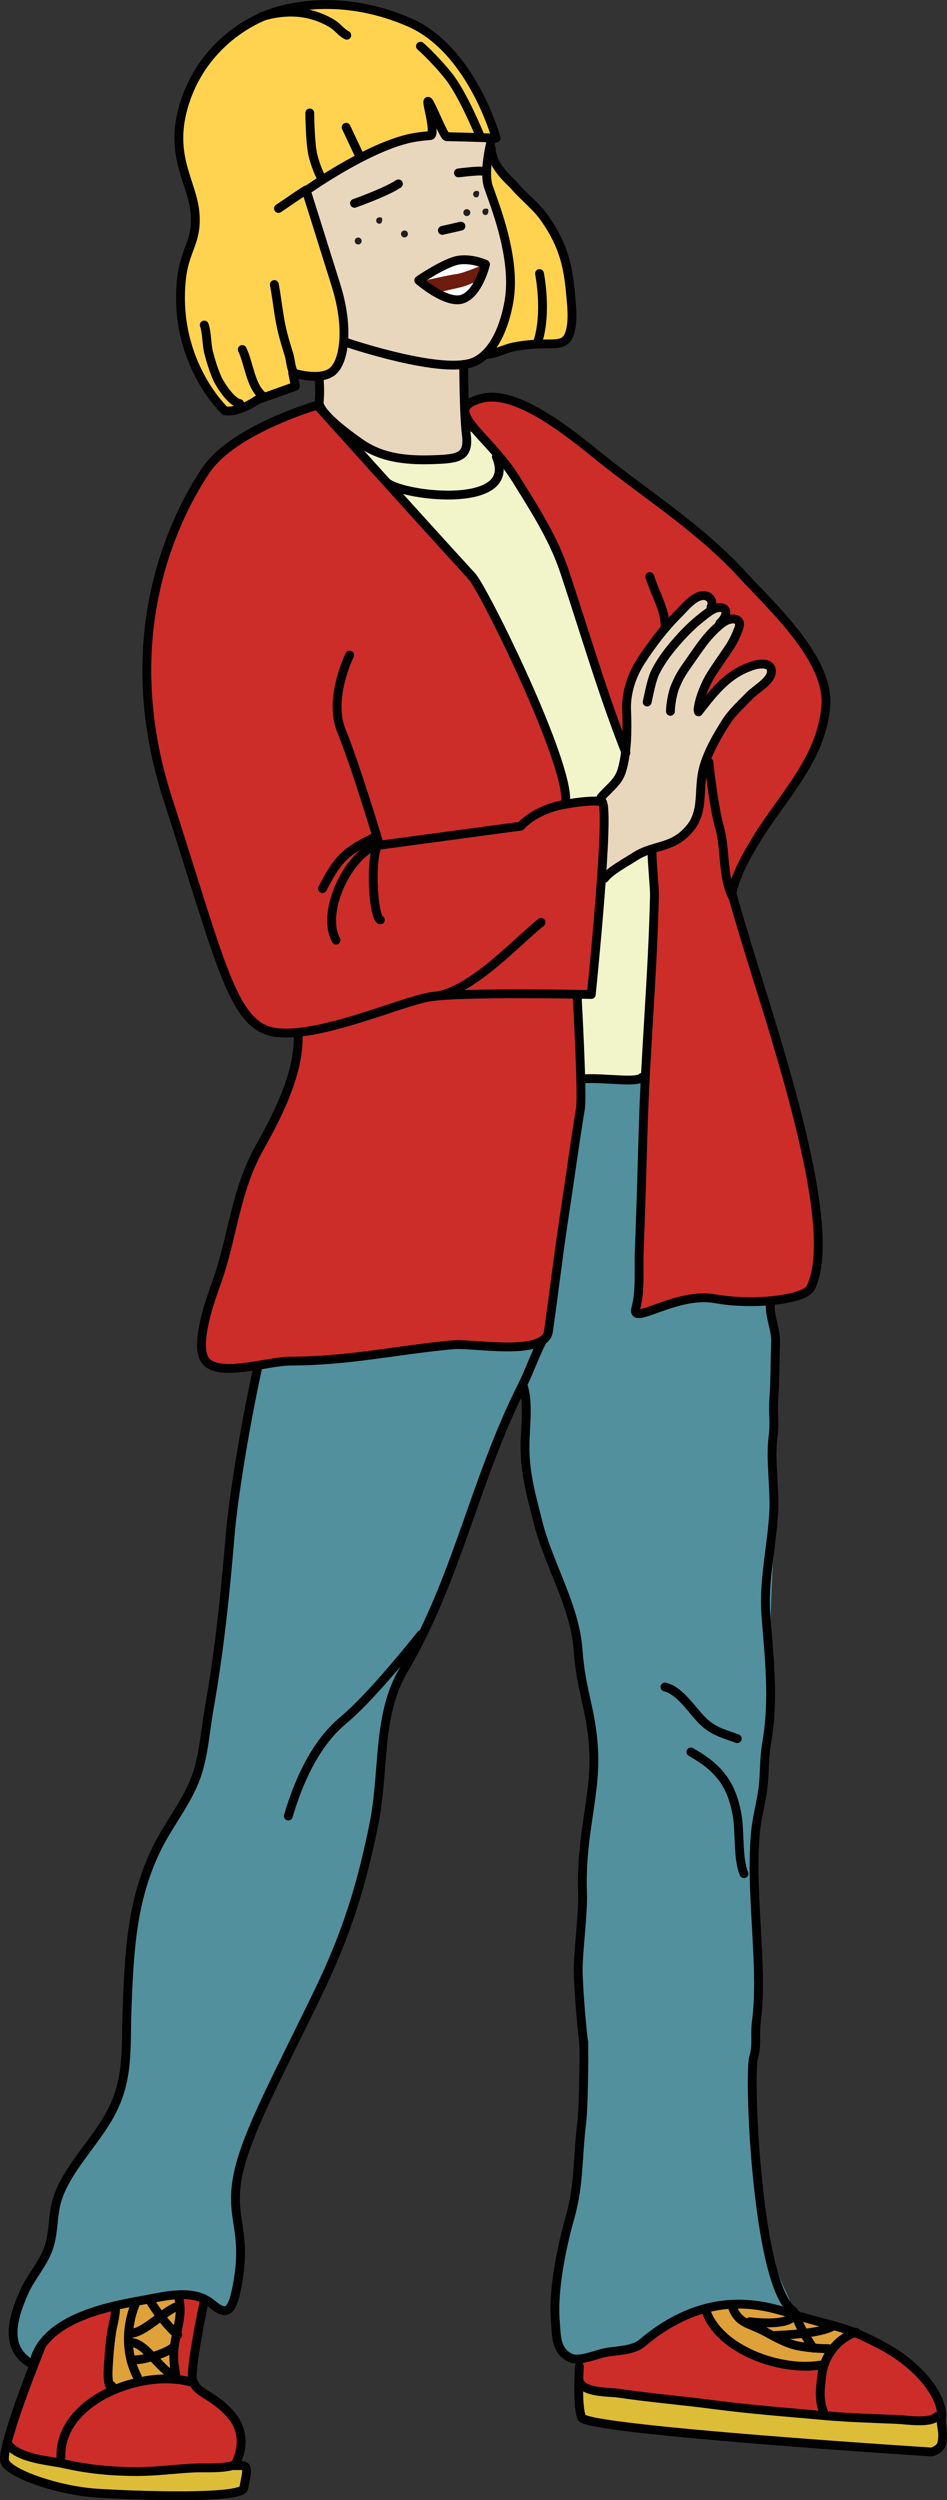 <?xml version="1.0" encoding="UTF-8"?><svg id="Layer_2" xmlns="http://www.w3.org/2000/svg" viewBox="0 0 84.71 223.54"><rect x="0" y="0" width="84.71" height="223.54" fill="#333333" stroke="none"/><defs><style>.cls-1{fill:#dfa13a;}.cls-1,.cls-2,.cls-3,.cls-4,.cls-5,.cls-6,.cls-7,.cls-8,.cls-9,.cls-10{stroke-width:0px;}.cls-2{fill:#ddbc38;}.cls-11{stroke:#231f20;stroke-miterlimit:10;stroke-width:.2px;}.cls-11,.cls-12{fill:none;}.cls-3{fill:#cc2d29;}.cls-4{fill:#f2f4ca;}.cls-5{fill:#231f20;}.cls-6{fill:#ffd350;}.cls-7{fill:#fff;}.cls-8{fill:#6f1b0d;}.cls-9{fill:#52909e;}.cls-10{fill:#e9d7bd;}.cls-12{stroke:#000;stroke-linecap:round;stroke-linejoin:round;stroke-width:.79px;}</style></defs><g id="Layer_1-2"><path class="cls-3" d="M67.49,75.36c2.36-3.99,5.98-7.34,6.39-12.2.36-4.19-4.82-8.88-7.47-11.77-3.53-3.86-7.91-6.71-12-9.9-2.46-1.92-7.83-6.65-11.32-5.86-4.31.97,1.86,5.7,3.09,7.24,1.96,2.47,3.32,5.24,4.31,8.19,1.9,5.7,3.91,11.91,6.07,17.37l3.85,6.3c-1.09.74-2.26,1.35-2.32,2.7-.03.75-.03,1.5-.05,2.25-.16,7.22-.32,14.44-.52,21.65-.1,3.53-.2,7.07-.34,10.6-.06,1.59.12,3.53-.31,5.08-.44,1.59,3.62-1.5,7.07-.88,3.45.62,8.04.09,8.57-.97,2.47-4.94-2.3-19.78-5.25-29.23l.21.35c-.11-.3-.23-.59-.37-.85-.71-2.27-1.29-4.19-1.63-5.55.33-1.59,1.22-3.19,2.01-4.51"/><path class="cls-3" d="M51.82,211.6s-.24,3.45.2,4.57c.44,1.12,31.29,3.08,31.29,3.08,0,0,.78-.18.92-.76.25-1.06-.13-1.52-.03-2.24.24-1.75-1.75-4.56-5.13-6.41-3.38-1.85-4.47-1.8-7.4-2.68-2.93-.88-3.63-2.49-3.63-2.49l-.18-.58s-13.8,5.69-14.62,6.3c-.82.61-1.42,1.22-1.42,1.22"/><path class="cls-2" d="M51.5,213.3s.4.13,1.14.31c.74.18,21.13,2.38,21.13,2.38,0,0,9.28.44,9.5.35.22-.09.95-.35.95-.35,0,0,.39,2.84-.28,3.11-.67.26-12.36-.64-12.36-.64,0,0-18.38-1.51-19.09-1.95-.72-.44-.99-3.21-.99-3.21"/><path class="cls-1" d="M68.49,210.75c-1.6-.64-3.16-1.58-4.27-2.93-.28-.35-.55-.72-.75-1.13-.29-.62-.26-.64.32-.97.87-.5,1.89-.71,2.76-1.23.6-.36,1.2-.89,1.66-.11.31.52.31.88.92,1.29.91.61,2.05,1.14,3.05,1.6.77.35,1.63.56,2.43.75.5.12,1.22.12,1.6.42-.29.2-.67.26-.96.51-.3.27-.43.69-.64,1.03-.73,1.18-1.15,1.62-2.57,1.58-1.22-.04-2.42-.35-3.55-.8"/><path class="cls-9" d="M70.98,207.09c-.09-1.22-.67-2.03-1.14-3.21-.58-1.46-.96-3.01-1.51-4.47-.5-1.33-.47-2.78-.74-4.15-.78-4.04-.82-8.78-.1-12.84.8-4.51.01-9.66,0-14.11-.01-5.73,1.24-9.51,1.25-15.17.01-6.23.4-12.95.63-19.15.15-4.18.16-12.54-.47-16.99-.21-1.48-8.48-.62-11.74.53,0,0,.98-9.11.1-20.98-.88.44-4.97-.28-5.01.09-.18,1.56-.75,4.94-.95,6.49-.49,3.77-1.01,7.53-1.63,11.28-.23,1.38-.45,2.78-.76,4.14-.48,2.06-2.05,1.74-3.96,1.74-3.21,0-6.13-.23-9.23.42-1.85.39-3.61.53-5.48.72-1.12.12-2.08.52-3.2.53-.91,0-1.82-.13-2.73-.05-1.08.09-1.06.38-1.32,1.39-.45,1.77-.83,3.55-1.16,5.34-.53,2.84-1,5.72-1.24,8.6-.43,5.22-.98,10.43-1.88,15.53-.4,2.25-.49,4.51-1.34,6.56-.88,2.12-2.4,3.98-3.4,6.06-2.19,4.56-2.4,9.06-2.6,14.1-.14,3.5.21,6.33-1.46,9.46-1.41,2.66-4.15,5.19-4.87,8.01-.35,1.35-.23,2.79-.72,4.13-.51,1.39-1.59,2.53-2.18,3.89-1.1,2.5-1.77,5.1.84,6.48.77-4.23,7.04-5.29,9.84-5.8,1.9-.35,4.47-1.03,6.08.3,1.32,1.08,1.9,1.11,2.42-2.19.73-4.61-.85-5.51,0-9.47.8-3.73,3.69-8.97,7.23-16.32,2.47-5.14,3.81-9.44,4.92-15,.91-4.59.26-9.63,2.6-13.6,4.37-7.42,7.04-17.33,10.67-25.54.15,2.19.22,4.57.22,5.5,0,2.44.56,4.36,1.14,6.68.97,3.9,3.33,7.53,3.61,11.53.27,3.73,1.18,5.22,1.39,8.9.23,4.11-1.19,7.56-.99,12.86.07,1.73-.41,5.24-.39,6.93,0,0,0,.02,0,.02.05,3.71.48,7.67.56,11.34.1,5.22-1.06,10.24-2.2,15.23-.85,3.71-.16,8.16,1.18,8.01,1.57-.18,5.26-.55,7.69-2.28,1.73-1.23,4.22-2.51,6.55-2.72.99-.09,2.03.08,2.94.44.82.32,1.51.62,2.56,1.37,0-.19,0-.38,0-.55"/><path class="cls-3" d="M18.28,205.7s-1,4.69-1.08,6.53c-.08,1.84,1.61,1.54,3.46,3.69,1.84,2.15.31,4.54.31,4.54h.69c.69,0,.31,1,.15,2-.15,1-9.68.69-13.14.46-3.46-.23-7.69-1.69-8.22-2.77-.54-1.08,2.47-10.52,4.64-11.82,0,0,4.18-2.01,6.5-2.39,2.32-.38,4.98-1.06,5.66-.84.68.23,1.03.6,1.03.6"/><path class="cls-2" d="M16.88,220.5c-1.65.09-2.95.5-4.63.5-2.18,0-4.28-.2-6.41-.67-1.52-.34-4.03-.45-5.08-1.71l-.52,1.53s2.73,2.51,8.16,2.81c5.43.3,10.21.27,11.27.19,1.06-.08,1.82-.23,2.09-.57.27-.34.71-2.14.3-2.13-.4.01-5.19.05-5.19.05"/><path class="cls-4" d="M49.28,47.95s-4.5-7.76-5.42-8.34-2.17-1.25-2.17-1.25c0,0,.83,2-.33,2.25-1.17.25-5.84,1-10.34-1.67-.68-.4,6.51,7.68,6.51,7.68l6.02,6.6,6.1,14.14,3.9,15.06-.67,6.26-1.25.23.72,7.48c1.86-.07,4.62.47,5.09-.05,0,0,1.78-17.01.86-21.1-.92-4.09-9.01-27.28-9.01-27.28"/><path class="cls-6" d="M43.95,13.27c0,1.59,1.79,3.02,2.04,3.32.89,1.06,1.94,1.78,2.8,3.02,1.66,2.42,2.03,4.27,2.25,6.69.09,1.01.22,2.09.02,3.1-.26,1.28-.84,1.35-2.05,1.35-1.05,0-2.05.06-3.08.27-.76.16-1.62.62-2.34.67"/><path class="cls-6" d="M27.39,17.05s5.07-3.62,8.98-4.61c.65-.17,1.39-.26,2.14-.32.38-.03-.07-2.03-.15-2.39-.53-2.42,1.27,2.49,1.59,2.49,2.04.04,4.43.13,4.43.13,0,0-2.17-7.92-7.76-10.35-5.58-2.43-10.38-1.58-12.61-.73-3.17,1.21-6.42,4.01-7.63,8.39-1.21,4.37.82,6.67,1.06,9.34.24,2.67-.93,3.24-1.21,5.99-.76,7.4,3.88,11.73,3.88,11.73,1.21.24,2.91-.97,2.91-.97l3.4-1.21-.24-1.21s2.19.73,3.4,0c1.21-.73,1.7-3.89.49-7.77-1.21-3.88-2.67-8.5-2.67-8.5"/><path class="cls-10" d="M31.04,30.64s8.69,2.95,11.41,1.7c1.78-.82,2.72-3.29,3.09-5.47.65-3.88-1.36-8.71-1.85-10.17-.49-1.46.3-4.32.3-4.32l-4.04-.17-1.17-2.04-.26,1.95-5.93,1.89-5.51,2.95,3.25,9.64.72,4.05Z"/><path class="cls-10" d="M41.48,32.59s0,4.37.24,6.31c.24,1.94-.72,2.11-2.67,2.19-2.38.1-4.75-.03-6.8-1.46-2.08-1.45-3.79-2.95-3.7-3.71.1-.83.2-2.24.2-2.24,0,0,.19.36.83-.36.64-.72,1.46-2.67,1.46-2.67l-.32-1.69,10.76,3.63Z"/><path class="cls-3" d="M53.86,71.68h-3.26c.18.09-.08-.44-.26-1.32-.33-1.65-.77-3.03-1.44-4.51-.72-1.6-1.2-3.32-1.85-4.95-.67-1.67-1.2-3.21-2.29-4.68-.19-.25-.36-.51-.53-.77-.73-1.13-1.04-2.43-1.69-3.56-.53-.92-1.57-1.73-2.29-2.52-1.81-1.98-3.61-3.97-5.4-5.96-2.16-2.39-4.32-4.79-6.48-7.19,0,0-7.53,2.19-9.96,5.83-2.43,3.64-8.26,14.33-3.4,29.38,4.86,15.05,5.83,20.4,9.71,20.88.64.08,1.37.06,2.15-.03-.6,4.31-2.42,8.12-3.61,10.23-2.25,3.98-2.44,8.09-3.89,12.14-.49,1.36-2.08,5.71-.97,7.04,1.24,1.47,5.61,0,7.53,0,5.24,0,9.41-.98,14.57-1.46,1.79-.17,8.22,1.09,8.55-1.21.49-3.43.88-6.78,1.4-10.2.49-3.16.9-6.29,1.46-9.71.16-.99-.16-7.47-.3-10.22.79.01,1.27.02,1.27.02,0,0,1.7-16.51.97-17.24"/><path class="cls-1" d="M9.96,213.38c.53.52,2.51-.38,3.17-.54.61-.15,1.19-.22,1.82-.19.79.04.88.09.88-.75,0-.59-.1-1.16-.14-1.7-.04-.59.17-1.05.21-1.61.04-.58.03-1.13.12-1.69.08-.56.23-1.04-.25-1.43-1.01-.84-2.76-.26-3.85.08-.48.15-1.38.29-1.61.73-.23.44-.24,1.64-.32,2.17-.11.76-.21,1.51-.25,2.29-.04.69-.27,2.37.24,2.89.08-.09.08-.19,0-.32"/><path class="cls-8" d="M37.46,25.06s2.42-1.66,3.63-1.81c1.21-.15,2.34.38,2.34.38,0,0-.6,2.57-2.04,3.1-1.42.52-3.93-1.66-3.93-1.66"/><path class="cls-7" d="M38.05,25.07s2.09-.48,2.81-.57c.71-.1,2.43-.86,2.43-.86l-1.71-.38-1.62.33-1.9,1.48Z"/><path class="cls-7" d="M39.52,26.07s1.09-.24,1.67-.38,1.19-.43,1.19-.43l.05.57-.81.76-1,.19-1.09-.71Z"/><path class="cls-10" d="M63.01,68.38c.31-.97.75-2.04,1.35-2.88.48-.69.92-1.69,1.48-2.31.65-.72,1.54-.91,2.15-1.67.37-.46,1.39-1.39.8-2.01-.84-.87-3.66.8-4.27,1.73-.15.14-.29.29-.44.44-.52.56-1.11,1.5-1.9,2.09l.39-.79c-.62-.16,1.83-3.3,2.17-3.93.47-.88,2.25-3.82-.07-3.59.74-.77.17-1.03-.29-1.25-.15-.07-.42.04-.56-.05-.16-.1-.06-.33-.16-.4-.31-.2-.29-.56-.8-.52-.83.06-1.61,1.06-2.18,1.63-1.28,1.28-2.35,2.68-3.33,4.19-.84,1.28-1.38,2.88-1.32,4.44.07,1.72.06,3.8-.44,5.42-.32,1.04-1.16,1.55-1.86,2.39l.35,7.22c.49-.67,2.02-1.49,2.73-1.95,1.75-1.13,3.46-.63,5.03-2.68.41-.53.65-1.29.73-1.95.15-1.19.05-2.34.44-3.56"/><path class="cls-12" d="M71.68,207.15c2.93.88,4.02.83,7.4,2.68,3.38,1.85,5.36,4.66,5.13,6.41-.1.72.28,1.18.03,2.24-.14.58-.92.76-.92.76,0,0-30.85-1.96-31.29-3.08-.44-1.12-.2-4.57-.2-4.57"/><path class="cls-12" d="M83.83,216.05c-.63.67-2.76.31-3.58.28-2.17-.09-4.32-.15-6.49-.34-3.29-.3-6.55-.54-9.83-.97-2.86-.38-5.71-.61-8.55-1.03-.94-.14-3.25,0-3.6-1.16"/><path class="cls-12" d="M76.57,208.53c-1.76.59-2.91,2.27-3.06,3.89-.08.84-.34,2.05.17,3.26"/><path class="cls-12" d="M73.38,211.47c-3.5.58-8.92-1.31-10.19-4.75"/><path class="cls-12" d="M74.12,210c-.83,0-1.9-.08-2.75-.25-1.01-.2-2.06-.8-2.97-1.29-1.36-.74-2.33-.67-2.88-2.16"/><path class="cls-12" d="M74.45,208.02c-1.17.61-3.78.74-5.09.8"/><path class="cls-12" d="M70.98,207.09c-.54.8-3.02.62-3.9.5"/><path class="cls-12" d="M71.27,206.98c-.1.56,1.14,2.46,1.47,2.97"/><path class="cls-12" d="M27.39,17.05s5.07-3.62,8.98-4.61c.65-.17,1.39-.26,2.14-.32.38-.03-.07-2.03-.15-2.39-.53-2.42,1.27,2.49,1.59,2.49,2.04.04,4.43.13,4.43.13,0,0-2.17-7.92-7.76-10.35-5.58-2.43-10.38-1.58-12.61-.73-3.17,1.21-6.42,4.01-7.63,8.39-1.21,4.37.82,6.67,1.06,9.34.24,2.67-.93,3.24-1.21,5.99-.76,7.4,3.88,11.73,3.88,11.73,1.21.24,2.91-.97,2.91-.97l3.4-1.21-.24-1.21s2.19.73,3.4,0c1.21-.73,1.7-3.89.49-7.77-1.21-3.88-2.67-8.5-2.67-8.5Z"/><path class="cls-12" d="M43.99,12.38s-.79,2.86-.3,4.32c.49,1.46,2.49,6.29,1.85,10.17-.36,2.18-1.31,4.66-3.09,5.47-2.73,1.25-11.41-1.7-11.41-1.7"/><path class="cls-12" d="M41.48,32.59s0,4.37.24,6.31c.24,1.94-.72,2.11-2.67,2.19-2.38.1-4.75-.03-6.8-1.46-2.08-1.45-3.79-2.95-3.7-3.71.1-.83,0-2.1,0-2.1"/><path class="cls-12" d="M50.6,71.67c.27-3.61-7.31-18.96-8.39-20.14-5.34-5.83-13.84-15.3-13.84-15.3,0,0-7.53,2.18-9.96,5.83-2.43,3.64-8.26,14.33-3.4,29.38,4.86,15.05,5.83,20.4,9.71,20.88,3.88.48,10.93-2.67,13.6-3.16,2.67-.49,14.57-.24,14.57-.24,0,0,1.7-16.51.97-17.24"/><path class="cls-12" d="M31.28,58.57s-1.94,3.89-.73,6.8c1.21,2.91,3.4,10.2,3.4,10.2l12.63-1.7s1.21-1.46,3.88-1.94c2.67-.49,3.4-.24,3.4-.24"/><path class="cls-12" d="M33.51,74.85c-2.44,1.24-3.21,1.73-4.66,4.6"/><path class="cls-12" d="M33.85,75.49c-2.64.8-5.19,6.03-3.79,8.57"/><path class="cls-12" d="M33.85,75.49c-.79,1.08-.47,6.54.17,6.76"/><path class="cls-12" d="M38.52,89.1c3.31-.05,7.57-4.79,9.88-6.63"/><path class="cls-12" d="M26.67,92.56c.12,3.28-1.8,7.13-3.4,9.96-2.25,3.98-2.44,8.09-3.89,12.14-.49,1.36-2.08,5.71-.97,7.04,1.23,1.47,5.61,0,7.53,0,5.24,0,9.41-.98,14.57-1.46,1.79-.17,8.22,1.09,8.55-1.21.49-3.43.88-6.78,1.4-10.2.49-3.16.9-6.29,1.46-9.71.19-1.17-.23-8.87-.3-10.22"/><path class="cls-12" d="M23.02,122.43c-1.21,5.58-2.17,11.72-2.43,14.81-.43,5.22-.98,10.44-1.88,15.53-.4,2.25-.49,4.51-1.34,6.56-.88,2.12-2.4,3.98-3.4,6.06-2.19,4.56-2.4,9.06-2.6,14.1-.14,3.5.21,6.33-1.46,9.46-1.41,2.66-4.15,5.19-4.87,8.01-.35,1.35-.23,2.79-.72,4.13-.51,1.39-1.59,2.53-2.18,3.89-1.1,2.5-1.77,5.1.84,6.48.77-4.23,7.04-5.29,9.84-5.8,1.9-.35,4.47-1.03,6.08.3,1.32,1.08,1.9,1.11,2.42-2.19.73-4.61-.85-5.51,0-9.47.8-3.73,3.69-8.97,7.23-16.32,2.47-5.14,3.81-9.44,4.92-15,.91-4.59.26-9.63,2.6-13.6,4.9-8.33,6.31-16.9,10.69-25.58.56-1.11,1.04-2.53,1.72-3.85"/><path class="cls-12" d="M34.67,43.19c1.67,1.24,11.72,2.35,9.73-2.35"/><path class="cls-12" d="M57.43,96.33c-.47.51-3.17.04-5.03.12"/><path class="cls-12" d="M54.08,78.53c.49-.67,2.02-1.49,2.73-1.95,1.75-1.13,3.47-.63,5.03-2.68.41-.53.65-1.29.73-1.95.15-1.19.05-2.34.44-3.56.44-1.38,1.17-2.63,1.95-3.86.55-.85,1.4-1.62,2.1-2.34.53-.56,1.87-1.26,1.94-2.09.08-.96-1.16-.76-1.74-.56-1.29.43-2.26,1.17-3.17,2.15-.52.56-.88,1.02-1.61,1.96"/><path class="cls-12" d="M62.44,63.47c.09-1.01.67-2.31,1.02-2.9.45-.77,1.18-1.78,1.77-2.66.37-.56.64-1.14.87-1.78.27-.77-.44-.94-1.08-.66-.62.27-1.52,1.22-1.97,1.8-.6.77-1.06,1.47-1.63,2.28-.48.68-.69,1.05-1.02,1.83-.26.6-.43,1.74-.43,2.22"/><path class="cls-12" d="M64.38,55.74c1.18-1.13.28-1.94-.98-1.02-1.07.78-1.86,1.51-2.73,2.49-.79.89-1.44,1.73-2,2.78-.38.72-.59,1.95-.78,2.78"/><path class="cls-12" d="M63.6,54.28c.29-.54-.17-1.07-.73-1.03-.83.06-1.61,1.06-2.18,1.63-1.28,1.28-2.35,2.68-3.33,4.19-.84,1.28-1.38,2.88-1.31,4.44.07,1.72.06,3.8-.44,5.42-.32,1.04-1.16,1.55-1.86,2.39"/><path class="cls-12" d="M46.76,123.8c.57,1.53.2,3.86.2,5.54,0,2.44.56,4.36,1.14,6.68.97,3.9,3.33,7.53,3.61,11.53.27,3.73,1.18,5.22,1.39,8.9.23,4.11-1.19,7.56-.99,12.86.07,1.73-.41,5.24-.39,6.93.02,1.51.33,5.41.5,6.39"/><path class="cls-12" d="M59.48,150.84c1.49.36,2.52,2.33,3.66,3.29.88.75,1.79.94,2.81,1.33"/><path class="cls-12" d="M61.8,156.65c2.46,1.39,3.67,2.84,4.15,5.74.25,1.56.04,3.86.6,5.14"/><path class="cls-12" d="M37.66,146.16c-1.32,1.64-4.66,5.75-6.97,7.67-2.48,2.07-3.98,5.42-4.9,8.55"/><path class="cls-12" d="M3.75,209.62c-.08.23-3.84,9.45-3.3,10.53.54,1.08,4.76,2.54,8.22,2.77,3.46.23,12.99.54,13.14-.46.15-1,.54-2-.15-2h-.69s1.54-2.38-.31-4.54c-1.84-2.15-3.54-1.84-3.46-3.69.08-1.85,1.08-6.53,1.08-6.53"/><path class="cls-12" d="M17.36,213.08c-4.2-1.44-12.06,1.36-11.91,6.61"/><path class="cls-12" d="M.76,218.61c1.05,1.26,3.56,1.37,5.08,1.71,2.13.48,4.23.67,6.41.67,1.68,0,3.28-.22,4.94-.31,1.18-.07,2.78.1,3.86-.31"/><path class="cls-12" d="M10.29,206.16c.15.6-.19,1.64-.29,2.28-.11.76-.21,1.51-.25,2.29-.04.69-.27,2.37.24,2.89.08-.09.08-.19,0-.32"/><path class="cls-12" d="M12.21,205.77c-.96,2.14-1,4.69.08,6.76"/><path class="cls-12" d="M15.98,205.47c.42,1.46-.25,3.02-.4,4.46-.1.93,0,1.67.17,2.53"/><path class="cls-12" d="M12.06,211c.88,0,2.84-.58,3.46-1.15"/><path class="cls-12" d="M11.59,208.62c1.27.1,3.2-2.16,4.46-2.46"/><path class="cls-12" d="M13.36,205.62c.59,1.01,1.66,2.42,2.54,3.15"/><path class="cls-12" d="M11.67,209.46c1.35-.1,2.73,2.68,4.07,3"/><path class="cls-12" d="M43.95,13.27c0,1.59,1.79,3.02,2.04,3.32.89,1.06,1.94,1.78,2.8,3.02,1.66,2.42,2.03,4.27,2.25,6.69.09,1.01.22,2.09.02,3.1-.26,1.28-.84,1.35-2.05,1.35-1.05,0-2.05.06-3.08.27-.76.16-1.62.62-2.34.67"/><path class="cls-12" d="M48.26,24.46s.69,3.42-.14,6.06"/><path class="cls-12" d="M24.91,18.64c1.36-.91,1.79-1.24,2.49-1.66"/><path class="cls-12" d="M23.4,1.49c1.24-.37,2.58-.53,3.87-.3.86.15,1.81.51,2.53.98.44.29.76.76,1.22.98"/><path class="cls-12" d="M42.9,12.06s-1.51-3.7-2.8-5.29c-1.28-1.59-2.49-2.64-2.49-2.64"/><line class="cls-12" x1="32.17" y1="13.95" x2="30.96" y2="11.38"/><path class="cls-12" d="M27.71,10.1s.02,2.77.3,3.85c.38,1.44.83,2.12.83,2.12"/><path class="cls-12" d="M24.54,25.44c.28,1.48.39,2.95.76,4.38.16.64.35,1.25.55,1.89.13.42.18,1.3.43,1.59"/><path class="cls-12" d="M21.67,31.25c.58,1.19.73,3.16,1.74,4.08"/><path class="cls-12" d="M18.27,29.06c.26.74.19,1.69.4,2.49.19.75.44,1.54.75,2.25.32.71,1.32,2.18,2.02,2.28"/><path class="cls-12" d="M31.71,18.18s2.79-.98,3.93-1.74"/><path class="cls-12" d="M41.01,15.46s1.81-.23,2.19-.15"/><line class="cls-12" x1="39.57" y1="20.6" x2="41.23" y2="20.22"/><path class="cls-12" d="M37.46,25.06s2.42-1.66,3.63-1.81c1.21-.15,2.34.38,2.34.38,0,0-.6,2.57-2.04,3.1-1.42.52-3.93-1.66-3.93-1.66Z"/><path class="cls-5" d="M32.25,21.55c0,.11-.09.21-.21.21s-.21-.09-.21-.21.09-.21.21-.21.21.09.21.21"/><path class="cls-11" d="M32.25,21.55c0,.11-.09.21-.21.21s-.21-.09-.21-.21.09-.21.21-.21.21.09.21.21Z"/><path class="cls-5" d="M34.09,19.63c0,.12-.04.28-.15.28s-.19-.08-.19-.19.08-.19.19-.19.15-.01.15.1"/><path class="cls-11" d="M34.09,19.63c0,.12-.04.28-.15.28s-.19-.08-.19-.19.08-.19.19-.19.15-.01.15.1Z"/><path class="cls-5" d="M42.76,17.27c0,.12-.04.28-.15.28s-.19-.08-.19-.19.08-.19.19-.19.15-.01.15.1"/><path class="cls-11" d="M42.76,17.27c0,.12-.04.28-.15.28s-.19-.08-.19-.19.08-.19.19-.19.15-.01.15.1Z"/><path class="cls-5" d="M43.59,18.85c0,.12-.04.28-.15.28s-.19-.08-.19-.19.08-.19.19-.19.15-.01.15.1"/><path class="cls-11" d="M43.59,18.85c0,.12-.04.28-.15.28s-.19-.08-.19-.19.08-.19.19-.19.15-.01.15.1Z"/><path class="cls-5" d="M36.39,20.92c0,.11-.09.21-.21.21s-.21-.09-.21-.21.09-.21.21-.21.21.09.21.21"/><path class="cls-11" d="M36.39,20.92c0,.11-.09.21-.21.21s-.21-.09-.21-.21.09-.21.21-.21.21.09.21.21Z"/><path class="cls-5" d="M41.97,19.01c0,.11-.09.21-.21.21s-.21-.09-.21-.21.09-.21.21-.21.21.09.21.21"/><path class="cls-11" d="M41.97,19.01c0,.11-.09.21-.21.21s-.21-.09-.21-.21.09-.21.21-.21.21.09.21.21Z"/><path class="cls-12" d="M68.91,116.58c-.1,1.05.52,2.39.47,3.44-.07,1.59-.04,3.43-.16,5.02-.1,1.44.11,2.11-.08,3.53-.24,1.85.16,4.58.08,6.44-.14,3.07-.95,6.32-.71,9.42.3,3.86.75,7.56.06,11.48-.23,1.3-.16,2.59-.31,3.89-.17,1.38-.57,2.73-.69,4.12-.28,3.22,0,6.5.16,9.72.12,2.36.23,4.85-.08,7.18-.14,1.02.09,2.12-.23,3.1-.48,1.44.26,20.64,3.58,22.75"/><path class="cls-12" d="M52.21,182.63c.06,1.26-.02,6.01-.18,7.24-.37,2.93-.21,5.45-1.02,8.32-.76,2.68-1.58,6.61-1.33,9.41.1,1.17,0,2.58,1.33,3.22.78.38,2.35-.32,3.14-.47,1.06-.2,2.47-.16,3.3-.86,6.67-5.65,12.29-2.73,13.5-2.63"/><path class="cls-12" d="M58.33,76.19c-.03.75.23,3.16.21,3.91-.16,7.22-.82,14.01-1.02,21.22-.1,3.53-.2,7.07-.34,10.6-.06,1.6.12,3.53-.31,5.08-.44,1.59,3.62-1.5,7.07-.88,3.45.62,8.04.09,8.57-.97,2.47-4.94-2.3-19.78-5.25-29.23,0,0-1.45-4.7-1.79-6.06.33-1.59,1.22-3.19,2.01-4.51,2.36-3.99,5.98-7.34,6.39-12.2.36-4.19-4.82-8.89-7.47-11.77-3.53-3.86-7.91-6.71-12-9.9-2.46-1.92-7.86-6.76-11.32-5.86-3.79.99.54,3.14,3.09,7.24,1.66,2.68,3.32,5.24,4.31,8.19,1.9,5.7,3.36,10.79,5.51,16.26"/><path class="cls-12" d="M58.12,51.55c.63,1.9,1.37,2.96,1.37,4.44"/><path class="cls-12" d="M63.41,68.15c.21,2.01.61,4.65.93,5.73.59,2.03.25,4.47,1.19,6.32"/></g></svg>